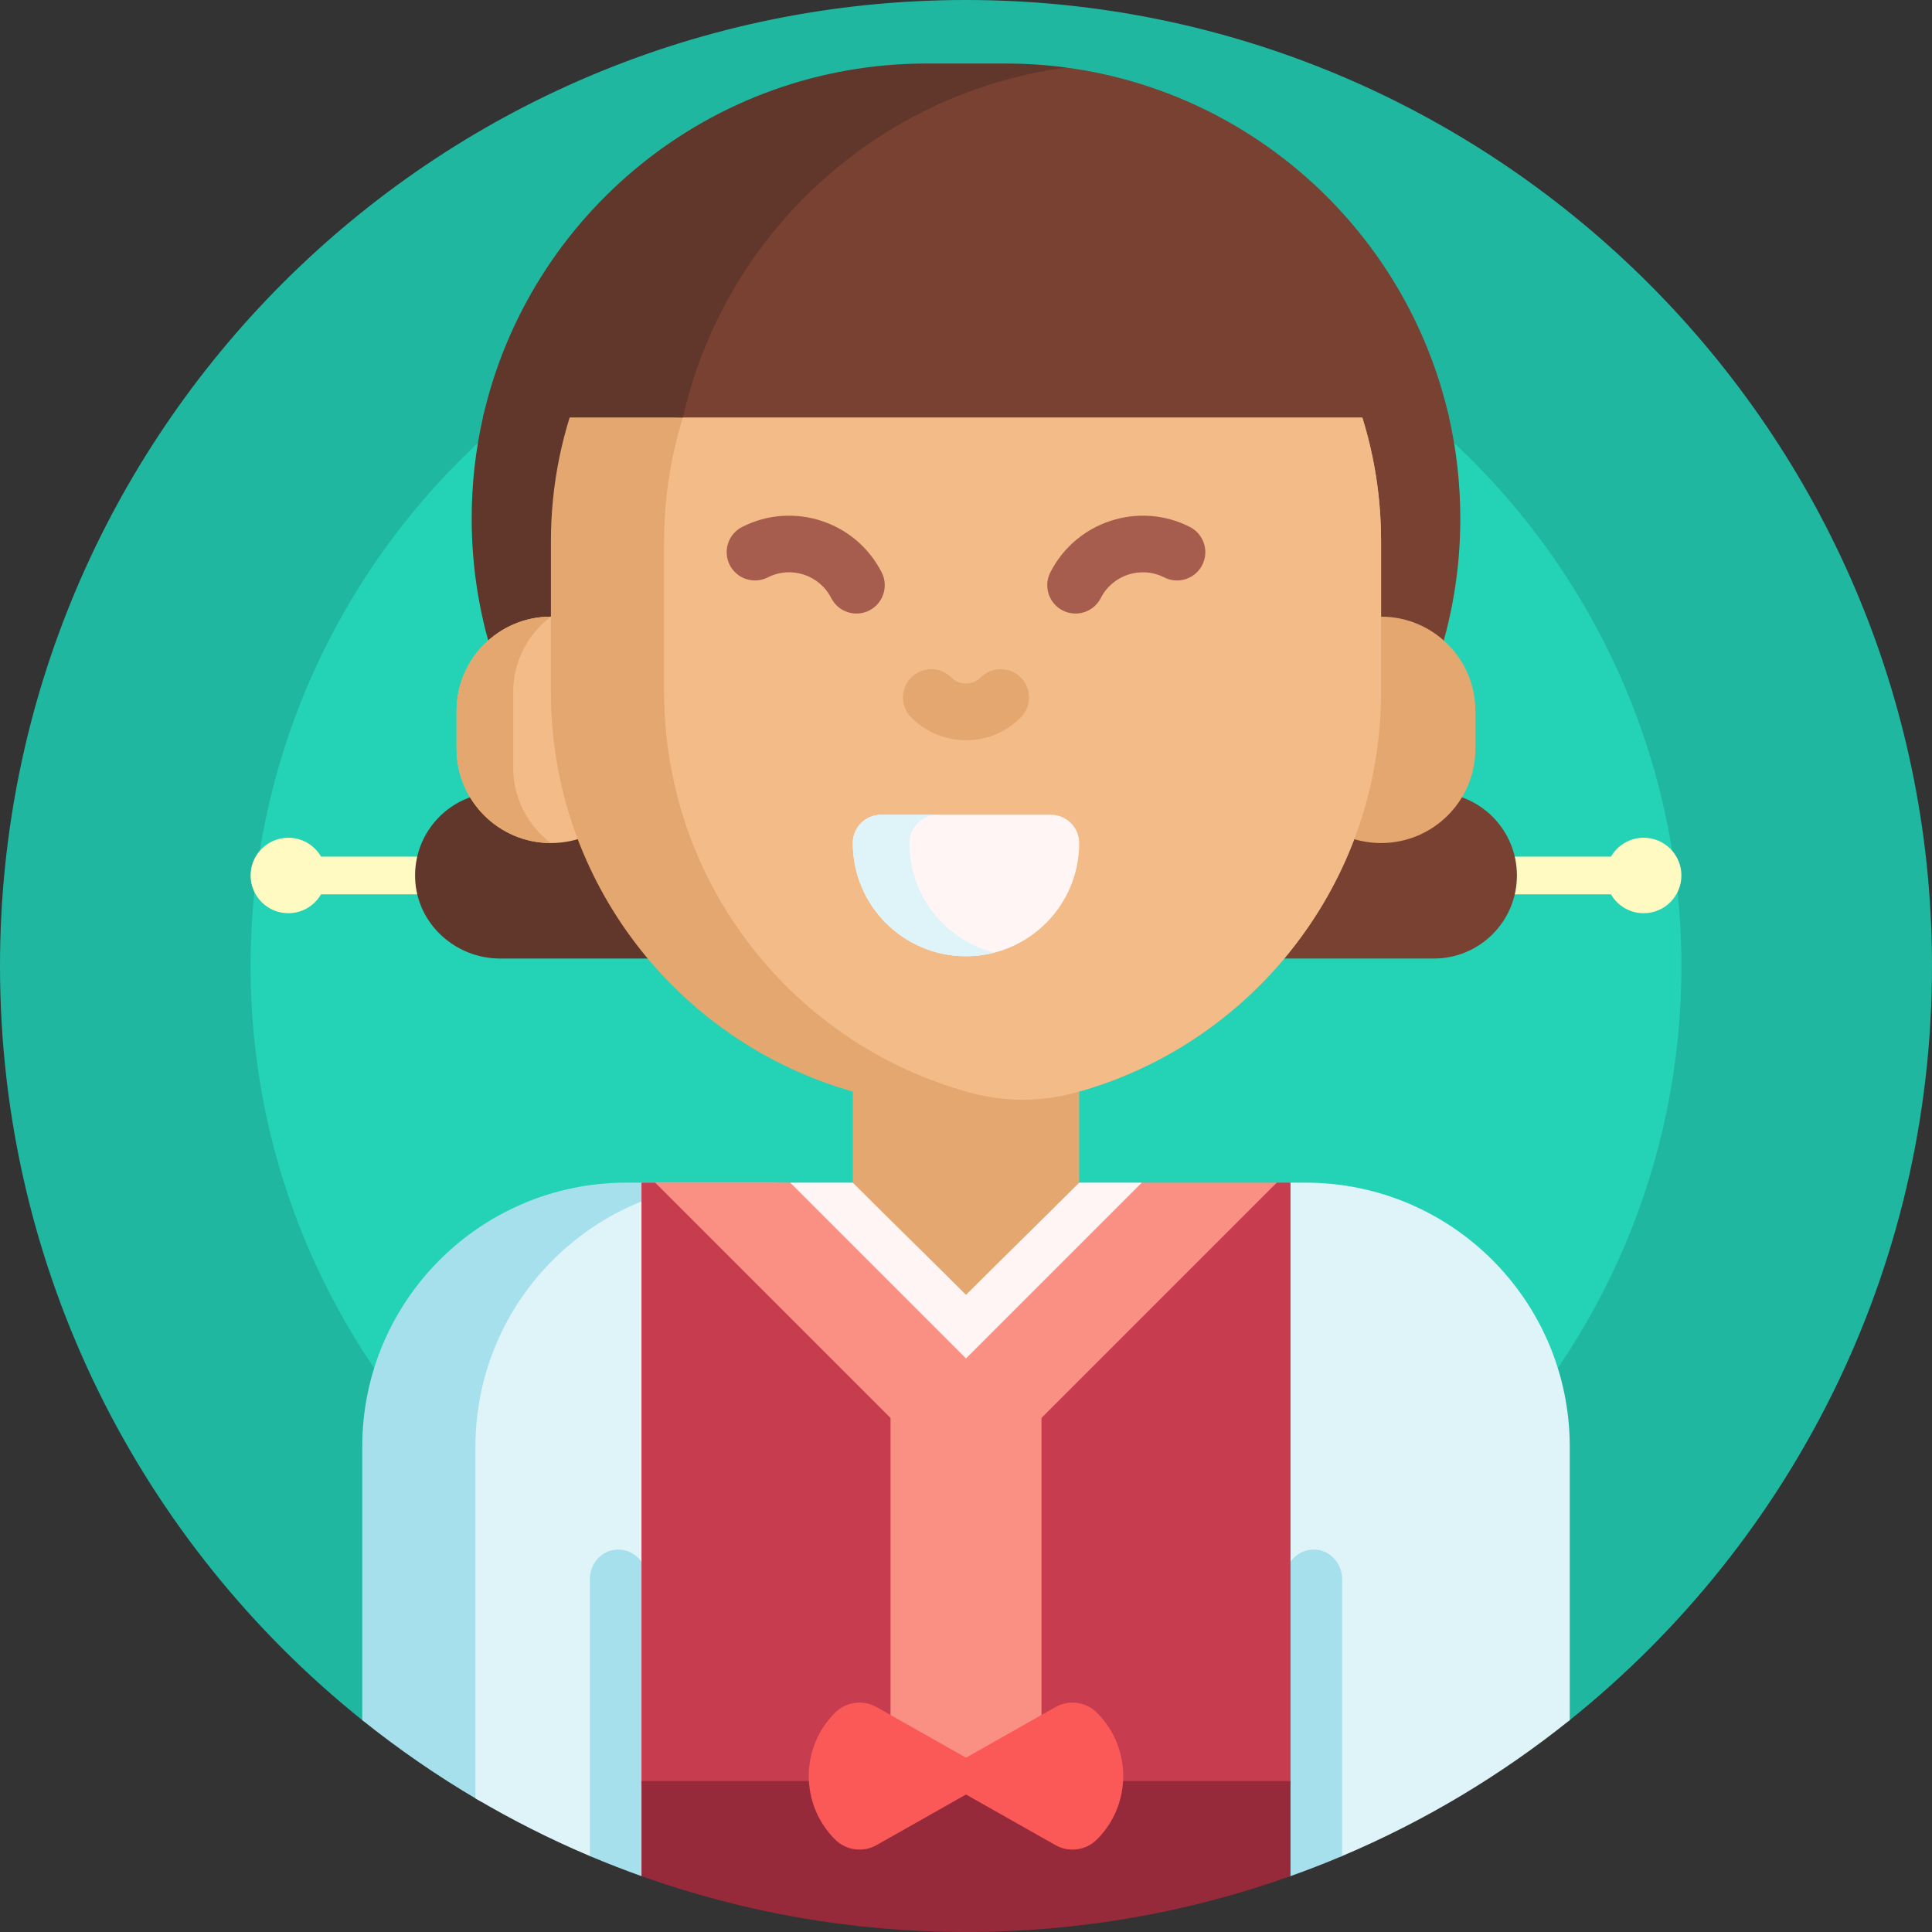 <svg id="Capa_1" enable-background="new 0 0 512 512" height="512" viewBox="0 0 512 512" width="512" xmlns="http://www.w3.org/2000/svg"><rect x="0" y="0" width="512" height="512" fill="#333333" stroke="none"/><g><path d="m0 256c0-141.308 114.49-255.875 255.768-256 139.177-.123 253.584 111.944 256.186 251.097 1.549 82.842-36.261 156.917-95.985 204.779-1.479 1.185-3.575 1.18-5.083.032-43.004-32.726-96.676-52.154-154.886-52.154-58.239 0-111.936 19.447-154.951 52.203-1.47 1.119-3.513 1.125-4.956-.03-58.579-46.915-96.093-119.04-96.093-199.927z" fill="#20b7a1"/><path d="m445.589 256c0 104.707-84.882 189.589-189.589 189.589s-189.589-84.882-189.589-189.589 84.882-189.589 189.589-189.589 189.589 84.882 189.589 189.589z" fill="#24d3b5"/><path d="m209.333 313.416c-38.66 0-70 31.34-70 70v86.281c0 6.516-7.081 10.555-12.701 7.257-10.735-6.299-20.97-13.358-30.632-21.103v-72.436c0-38.66 31.34-70 70-70h43.333z" fill="#a6e0ec"/><path d="m416 383.416v72.436c-18.23 14.614-38.503 26.785-60.322 36.017-2.775 1.174-5.125-6.883-7.949-5.805-28.353 10.824-154.858 10.698-183.459-.345-2.519-.973-5.469 7.2-7.949 6.15-10.482-4.435-20.608-9.549-30.322-15.286v-93.167c0-33.668 23.769-61.784 55.441-68.484 4.696-.993 12.694 7.983 17.687 7.983h135.064l7.809-9.499h4c38.66 0 70 31.34 70 70z" fill="#def4f8"/><path d="m355.678 418.463v73.405c-4.521 1.913-9.108 3.7-13.757 5.356-.604.215-1.243-.237-1.243-.878v-78.197c0-4.219 3.483-7.624 7.731-7.497 4.105.124 7.269 3.705 7.269 7.811zm-192.087-7.811c-4.105.123-7.269 3.704-7.269 7.811v73.405c4.507 1.907 9.081 3.689 13.715 5.341.625.223 1.285-.245 1.285-.908v-78.153c0-4.218-3.484-7.623-7.731-7.496z" fill="#a6e0ec"/><path d="m342 472.462c0 1.637-1.032 3.106-2.58 3.639-26.148 9.008-54.213 13.899-83.42 13.899-29.151 0-57.163-4.872-83.268-13.847-1.639-.564-2.732-2.119-2.732-3.852v-158.885h3.644l82.356 46.584 82.356-46.584h3.644z" fill="#c83c50"/><path d="m276 375.772v104.228h-40v-104.228l-62.356-62.356h35.689l46.667 15.797 46.584-15.797h35.772z" fill="#fa9084"/><path d="m342 497.196c-26.879 9.585-55.83 14.804-86 14.804s-59.121-5.219-86-14.804v-25.196h172z" fill="#962a3a"/><path d="m290.715 487.469c-2.919 2.919-7.428 3.533-11.021 1.5l-23.694-13.403-23.694 13.403c-3.594 2.033-8.102 1.419-11.021-1.5-9.27-9.27-9.27-24.298 0-33.568 2.919-2.919 7.428-3.533 11.021-1.5l23.694 13.403 23.694-13.404c3.594-2.033 8.102-1.419 11.021 1.5 9.27 9.271 9.27 24.299 0 33.569z" fill="#fb5858"/><path d="m302.584 313.416-46.584 46.584-46.584-46.584z" fill="#fff5f5"/><path d="m445.589 232.011c0 5.523-4.477 10-10 10-3.701 0-6.933-2.011-8.662-5h-136.338c-2.761 0-5-2.239-5-5s2.239-5 5-5h136.338c1.729-2.989 4.96-5 8.662-5 5.523 0 10 4.477 10 10zm-224.178-5h-136.338c-1.729-2.989-4.96-5-8.662-5-5.523 0-10 4.477-10 10s4.477 10 10 10c3.701 0 6.933-2.011 8.662-5h136.338c2.761 0 5-2.239 5-5s-2.239-5-5-5z" fill="#fffac1"/><path d="m214.82 254.021h-82.282c-11.935 0-22.1-9.281-22.524-21.208-.445-12.522 9.574-22.813 21.997-22.813h17.284c-15.251-20.194-24.295-45.338-24.295-72.594 0-9.273 1.047-18.302 3.029-26.974 1.012-4.428 4.987-7.548 9.53-7.548h69.052c-3.263 10.937-5.015 22.525-5.015 34.522 0-.001 23.042 119.197 13.224 116.615z" fill="#61362b"/><path d="m402 232.011c0 12.156-9.854 22.01-22.01 22.01h-82.811c-5.803 1.526-11.776 2.631-17.886 3.279-6.11-.648-12.083-1.753-17.886-3.279h-58.191c-11.903 0-22.004-9.263-22.453-21.157-.392-10.374 6.398-19.225 15.794-21.979-15.659-20.343-24.971-45.824-24.971-73.48 0-11.997 1.752-23.585 5.015-34.522h198.329c4.258 0 7.969 2.927 8.934 7.074 2.053 8.817 3.138 18.006 3.138 27.449 0 27.256-9.044 52.4-24.295 72.594h17.284c12.154 0 22.009 9.855 22.009 22.011z" fill="#784132"/><path d="m146 223.416c-13.807 0-25-11.193-25-25v-10c0-13.807 11.193-25 25-25 13.807 0 25 11.193 25 25v10c0 13.807-11.193 25-25 25z" fill="#f2bb88"/><path d="m136 183.416v20c0 8.178 3.927 15.439 9.998 20-13.806-.001-24.998-11.194-24.998-25v-10c0-13.806 11.192-24.999 24.998-25-6.071 4.561-9.998 11.822-9.998 20zm230-20v-20c0-60.751-49.249-110-110-110-60.751 0-110 49.249-110 110v40c0 50.351 33.83 92.8 80 105.859v24.141c11.716 11.716 18.284 18.018 30 29.733 11.716-11.716 18.284-18.017 30-29.733v-24.141c33.586-9.499 60.641-34.551 72.895-66.883 2.252.667 4.637 1.024 7.105 1.024 13.807 0 25-11.193 25-25v-10c0-13.807-11.193-25-25-25z" fill="#e3a76f"/><path d="m366 143.416v40c0 50.792-34.425 93.543-81.216 106.195-9.023 2.44-18.545 2.44-27.568 0-46.791-12.652-81.216-55.403-81.216-106.195v-40c0-55.663 41.345-101.669 95-108.985 53.655 7.316 95 53.322 95 108.985z" fill="#f2bb88"/><path d="m270.5 190.147c-3.875 3.875-9.024 6.009-14.5 6.009s-10.625-2.134-14.5-6.009c-2.929-2.93-2.929-7.678 0-10.607 2.929-2.928 7.678-2.928 10.606 0 1.042 1.042 2.424 1.616 3.893 1.616s2.851-.574 3.893-1.616c2.929-2.928 7.678-2.928 10.606 0 2.931 2.93 2.931 7.678.002 10.607z" fill="#e3a76f"/><path d="m233.653 151.693c1.877 3.692.406 8.207-3.285 10.085-3.693 1.878-8.207.406-10.085-3.285-3.125-6.143-10.664-8.6-16.808-5.477-3.692 1.877-8.207.405-10.085-3.287-1.877-3.692-.406-8.207 3.286-10.084 6.758-3.436 14.284-3.803 20.98-1.621s12.56 6.912 15.997 13.669zm81.671-12.048c-6.758-3.436-14.284-3.803-20.98-1.621s-12.561 6.912-15.998 13.67c-1.877 3.692-.406 8.207 3.285 10.085 3.693 1.878 8.207.406 10.085-3.285 3.125-6.143 10.664-8.6 16.808-5.477 3.692 1.877 8.207.405 10.085-3.287 1.879-3.693.407-8.208-3.285-10.085z" fill="#a65d4e"/><path d="m256 253.416c-16.569 0-30-13.431-30-30 0-4.142 3.358-7.5 7.5-7.5h45c4.142 0 7.5 3.358 7.5 7.5 0 16.569-13.431 30-30 30z" fill="#fff5f5"/><path d="m263.5 252.471c-2.397.617-4.91.945-7.5.945-16.568 0-30-13.431-30-30 0-4.142 3.358-7.5 7.5-7.5h15c-4.142 0-7.5 3.358-7.5 7.5 0 13.979 9.561 25.725 22.5 29.055z" fill="#def4f8"/><path d="m180.225 110.631c-21.564 0-6.573-23.426 4.349-42.019 13.409-22.827 53.227-41.235 77.553-48.441 9.025-2.674 18.706-2.494 20.105-2.311 50.237 6.578 90.743 44.081 101.783 92.772h-203.79z" fill="#784132"/><path d="m180.969 110.631h-52.985c12.177-53.705 60.201-93.798 117.589-93.798h20.854c5.465 0 10.844.364 16.116 1.068-50.093 6.691-90.557 44.139-101.574 92.73z" fill="#61362b"/></g></svg>